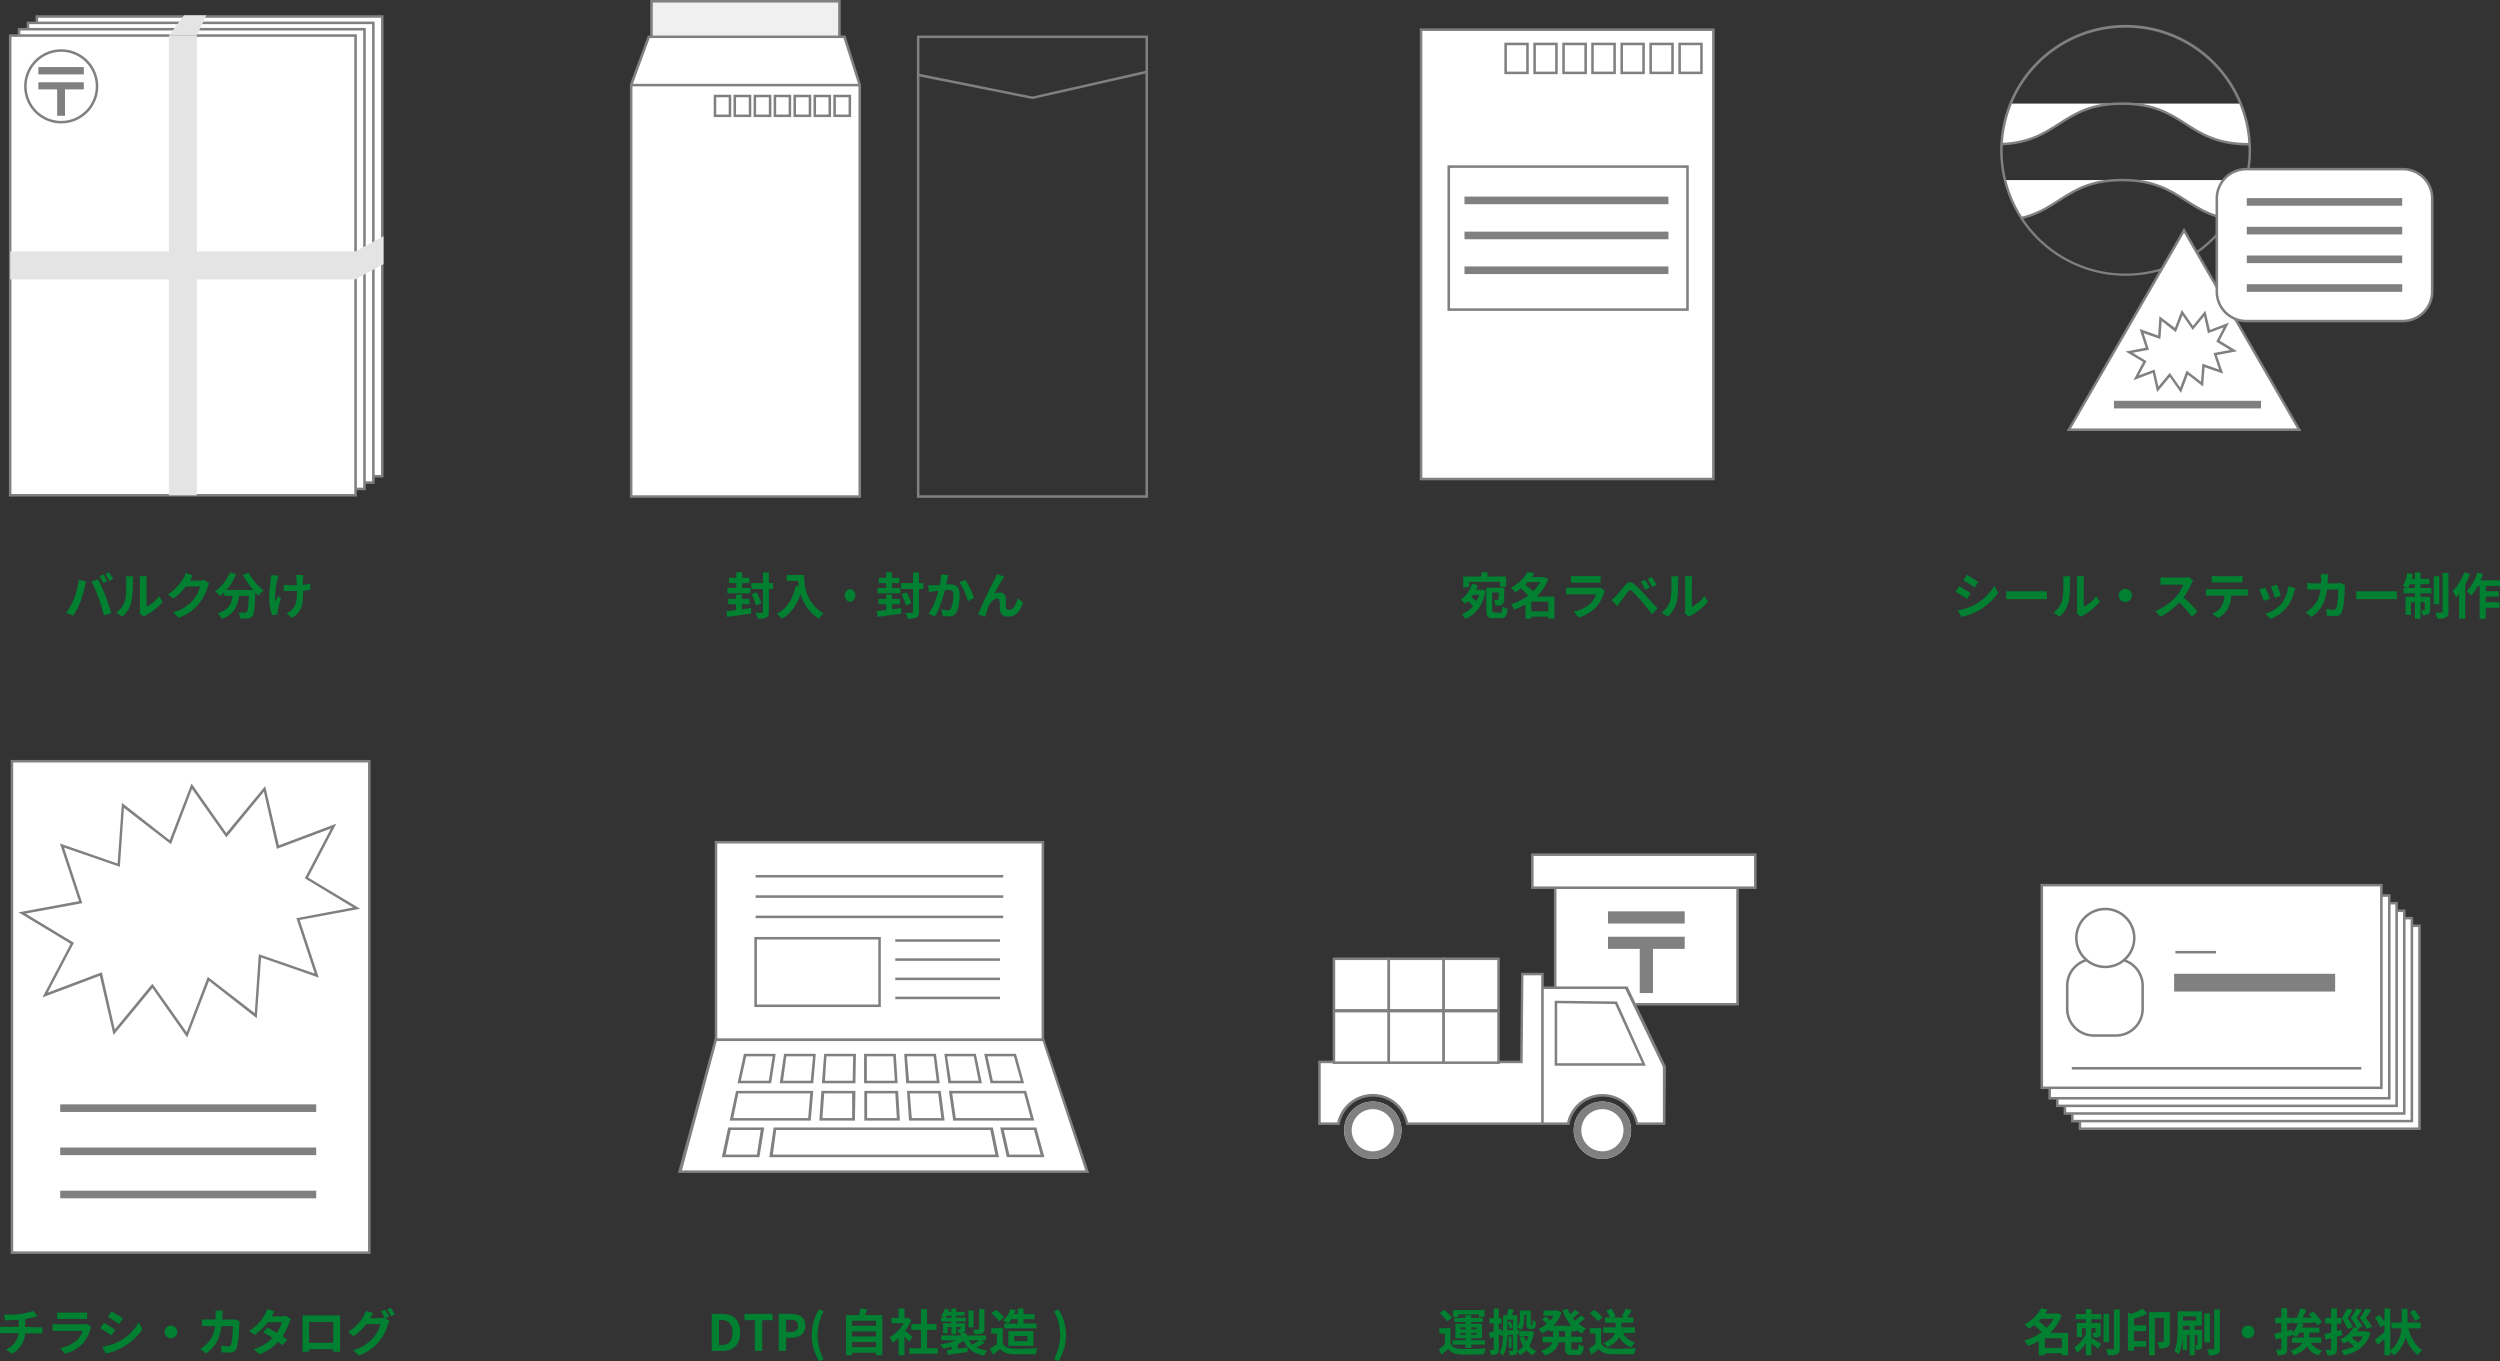 <svg xmlns="http://www.w3.org/2000/svg" xmlns:xlink="http://www.w3.org/1999/xlink" viewBox="0 0 984.3 535.9">
  <rect x="0" y="0" width="984.3" height="535.9" fill="#333333" stroke="none"/>
  <defs>
    <style>
      .a {
        fill: none;
      }

      .b, .e {
        fill: #fff;
      }

      .b {
        stroke: gray;
        stroke-miterlimit: 10;
      }

      .c {
        fill: #f0f0f0;
      }

      .d {
        fill: gray;
      }

      .f {
        fill: #e4e4e4;
      }

      .g {
        clip-path: url(#a);
      }

      .h {
        fill: #008030;
      }
    </style>
    <clipPath id="a">
      <circle class="a" cx="836.9" cy="59.1" r="48.9"/>
    </clipPath>
  </defs>
  <title>menu</title>
  <g>
    <rect class="b" x="14.5" y="6.5" width="136" height="181"/>
    <rect class="b" x="11" y="9" width="136" height="181"/>
    <rect class="b" x="7.5" y="11.5" width="136" height="181"/>
    <rect class="b" x="4" y="14" width="136" height="181"/>
    <g>
      <g>
        <rect class="c" x="256.5" y="0.5" width="74" height="170"/>
        <path class="d" d="M331,171H256V0h75Zm-74-1h73V1H257Z"/>
      </g>
      <g>
        <polygon class="e" points="338.5 195.5 248.5 195.5 248.5 33.4 255.5 14.5 332.5 14.5 338.5 33.4 338.5 195.5"/>
        <path class="d" d="M339,196H248V33.2L255.1,14h77.8L339,33.4Zm-90-1h89V33.5L332.1,15H255.8L249,33.5Z"/>
      </g>
      <path class="d" d="M452,196H361V14h91Zm-90-1h89V15H362Z"/>
      <rect class="f" x="66.5" y="14" width="11" height="181"/>
      <polygon class="f" points="151 104 139.9 110 4 110 4 99 139.9 99 151 93 151 104"/>
      <polygon class="d" points="406.5 39 361.4 30 361.6 29 406.5 38 451.4 27.8 451.6 28.8 406.5 39"/>
      <rect class="d" x="248.5" y="33" width="90" height="1"/>
      <polygon class="f" points="66.5 14 72.5 6 81.2 6 77.5 14 66.5 14"/>
      <g>
        <rect class="e" x="559.5" y="11.7" width="115.1" height="176.91"/>
        <path class="d" d="M675.1,189.1H559V11.2H675.1Zm-115.1-1H674.1V12.2H560Z"/>
      </g>
      <g>
        <rect class="e" x="615.6" y="17.3" width="8.6" height="11.38"/>
        <path class="d" d="M624.8,29.2h-9.7V16.8h9.7Zm-8.7-1h7.7V17.8h-7.7Z"/>
      </g>
      <g>
        <rect class="e" x="604.2" y="17.3" width="8.6" height="11.38"/>
        <path class="d" d="M613.3,29.2h-9.6V16.8h9.6Zm-8.6-1h7.6V17.8h-7.6Z"/>
      </g>
      <g>
        <rect class="e" x="592.8" y="17.3" width="8.6" height="11.38"/>
        <path class="d" d="M601.9,29.2h-9.6V16.8h9.6Zm-8.6-1h7.6V17.8h-7.6Z"/>
      </g>
      <g>
        <rect class="e" x="627" y="17.3" width="8.6" height="11.38"/>
        <path class="d" d="M636.2,29.2h-9.7V16.8h9.7Zm-8.7-1h7.7V17.8h-7.7Z"/>
      </g>
      <g>
        <rect class="e" x="638.4" y="17.3" width="8.6" height="11.38"/>
        <path class="d" d="M647.6,29.2H638V16.8h9.6Zm-8.6-1h7.6V17.8H639Z"/>
      </g>
      <g>
        <rect class="e" x="649.9" y="17.3" width="8.6" height="11.38"/>
        <path class="d" d="M659,29.2h-9.6V16.8H659Zm-8.6-1H658V17.8h-7.6Z"/>
      </g>
      <g>
        <rect class="e" x="661.3" y="17.3" width="8.6" height="11.38"/>
        <path class="d" d="M670.4,29.2h-9.6V16.8h9.6Zm-8.6-1h7.6V17.8h-7.6Z"/>
      </g>
      <g>
        <rect class="e" x="297.2" y="37.8" width="6" height="7.83"/>
        <path class="d" d="M303.7,46.1h-7V37.3h7Zm-6-1h5V38.3h-5Z"/>
      </g>
      <g>
        <rect class="e" x="289.4" y="37.8" width="6" height="7.83"/>
        <path class="d" d="M295.8,46.1h-7V37.3h7Zm-6-1h5V38.3h-5Z"/>
      </g>
      <g>
        <rect class="e" x="281.5" y="37.8" width="6" height="7.83"/>
        <path class="d" d="M287.9,46.1H281V37.3h6.9Zm-5.9-1h4.9V38.3H282Z"/>
      </g>
      <g>
        <rect class="e" x="305.1" y="37.8" width="6" height="7.83"/>
        <path class="d" d="M311.5,46.1h-6.9V37.3h6.9Zm-5.9-1h4.9V38.3h-4.9Z"/>
      </g>
      <g>
        <rect class="e" x="312.9" y="37.8" width="6" height="7.83"/>
        <path class="d" d="M319.4,46.1h-7V37.3h7Zm-6-1h5V38.3h-5Z"/>
      </g>
      <g>
        <rect class="e" x="320.8" y="37.8" width="6" height="7.83"/>
        <path class="d" d="M327.2,46.1h-6.9V37.3h6.9Zm-5.9-1h4.9V38.3h-4.9Z"/>
      </g>
      <g>
        <rect class="e" x="328.6" y="37.8" width="6" height="7.83"/>
        <path class="d" d="M335.1,46.1h-7V37.3h7Zm-6-1h5V38.3h-5Z"/>
      </g>
      <g>
        <rect class="e" x="570.4" y="65.6" width="94" height="56.31"/>
        <path class="d" d="M664.9,122.4h-95V65.1h95Zm-94-1h93V66.1h-93Z"/>
      </g>
      <g>
        <line class="e" x1="576.6" y1="78.9" x2="656.9" y2="78.9"/>
        <rect class="d" x="576.6" y="77.4" width="80.3" height="3"/>
      </g>
      <g>
        <line class="e" x1="576.6" y1="92.7" x2="656.9" y2="92.7"/>
        <rect class="d" x="576.6" y="91.2" width="80.3" height="3"/>
      </g>
      <g>
        <line class="e" x1="576.6" y1="106.4" x2="656.9" y2="106.4"/>
        <rect class="d" x="576.6" y="104.9" width="80.3" height="3"/>
      </g>
      <g>
        <g>
          <rect class="e" x="4.7" y="299.7" width="140.7" height="193.54"/>
          <path class="d" d="M145.9,493.7H4.2V299.2H145.9Zm-140.7-1H144.9V300.2H5.2Z"/>
        </g>
        <g>
          <polygon class="e" points="120.7 345.6 131.4 325.2 109.4 333.5 104.2 310.6 89.1 328.8 75.5 309.5 67 331.6 48.4 317.1 46.7 340.7 24.4 332.9 31.8 355.2 8.7 359.5 28.4 371.4 17.7 391.8 39.7 383.5 44.9 406.4 60 388.2 73.6 407.5 82 385.4 100.7 399.9 102.4 376.4 124.7 384.1 117.3 361.8 140.4 357.5 120.7 345.6"/>
          <path class="d" d="M73.7,408.5,60,389,44.7,407.5l-5.4-23.3-22.6,8.5,11.1-21.1L7.3,359.2l23.8-4.4-7.5-22.7L46.3,340,48,316.1l18.8,14.7,8.6-22.3L89.1,328l15.3-18.5,5.4,23.3,22.6-8.5-11.1,21.2,20.5,12.3L118,362.2l7.5,22.7L102.8,377l-1.7,23.9L82.3,386.2ZM60,387.3l13.5,19.1,8.3-21.8,18.5,14.3,1.6-23.2,22,7.6-7.2-21.8,22.3-4.2-19-11.5,10.3-19.6-21.3,8-5.1-22.5-14.8,18L75.6,310.6l-8.3,21.8L48.8,318.1l-1.6,23.2-22-7.6,7.2,21.9-22.3,4.1,19,11.5L18.8,390.8l21.3-8,5.1,22.5Z"/>
        </g>
        <g>
          <line class="e" x1="23.7" y1="436.3" x2="124.4" y2="436.3"/>
          <rect class="d" x="23.7" y="434.8" width="100.8" height="3"/>
        </g>
        <g>
          <line class="e" x1="23.7" y1="453.3" x2="124.4" y2="453.3"/>
          <rect class="d" x="23.7" y="451.8" width="100.8" height="3"/>
        </g>
        <g>
          <line class="e" x1="23.7" y1="470.3" x2="124.4" y2="470.3"/>
          <rect class="d" x="23.7" y="468.8" width="100.8" height="3"/>
        </g>
      </g>
      <g>
        <g>
          <rect class="e" x="281.9" y="331.6" width="128.7" height="77.81"/>
          <path class="d" d="M411.1,409.9H281.4V331.1H411.1Zm-128.7-1H410.1V332.1H282.4Z"/>
        </g>
        <g>
          <g>
            <polygon class="e" points="428.1 461.3 267.7 461.3 281.8 409.4 410.8 409.4 428.1 461.3"/>
            <path class="d" d="M428.8,461.8H266.9l14.5-52.9H411.1Zm-160.3-1H427.3l-16.8-50.9H282.2Z"/>
          </g>
          <g>
            <polygon class="e" points="303.1 426 291.1 426 293.3 415.4 304.8 415.4 303.1 426"/>
            <path class="d" d="M303.6,426.5H290.4l2.5-11.6h12.5Zm-11.9-1h11l1.5-9.6H293.8Z"/>
          </g>
          <g>
            <polygon class="e" points="319.7 426 307.7 426 309.1 415.4 320.6 415.4 319.7 426"/>
            <path class="d" d="M320.2,426.5H307l1.7-11.6h12.5Zm-11.9-1h10.9l.9-9.6H309.6Z"/>
          </g>
          <g>
            <polygon class="e" points="336.3 426 324.2 426 324.9 415.4 336.4 415.4 336.3 426"/>
            <path class="d" d="M336.8,426.5H323.6l.9-11.6H337Zm-12-1h10.9l.2-9.6H325.4Z"/>
          </g>
          <g>
            <polygon class="e" points="352.8 426 340.8 426 340.7 415.4 352.2 415.4 352.8 426"/>
            <path class="d" d="M353.4,426.5H340.2V414.9h12.5Zm-12.1-1h11l-.6-9.6H341.3Z"/>
          </g>
          <g>
            <polygon class="e" points="369.4 426 357.4 426 356.5 415.4 368 415.4 369.4 426"/>
            <path class="d" d="M370,426.5H356.8l-.8-11.6h12.5Zm-12.1-1h10.9l-1.2-9.6H357.1Z"/>
          </g>
          <g>
            <polygon class="e" points="386 426 373.9 426 372.3 415.4 383.8 415.4 386 426"/>
            <path class="d" d="M386.6,426.5H373.4l-1.6-11.6h12.4Zm-12.2-1h10.9l-1.9-9.6H372.9Z"/>
          </g>
          <g>
            <polygon class="e" points="402.5 426 390.5 426 388.1 415.4 399.6 415.4 402.5 426"/>
            <path class="d" d="M403.2,426.5H390l-2.5-11.6H400Zm-12.3-1h11l-2.7-9.6H388.8Z"/>
          </g>
          <g>
            <polygon class="e" points="298.5 455.1 284.9 455.1 287.2 444.4 300.2 444.4 298.5 455.1"/>
            <path class="d" d="M299,455.6H284.2l2.5-11.7h14.2Zm-13.3-1H298l1.5-9.7H287.7Z"/>
          </g>
          <g>
            <polygon class="e" points="392.6 455.1 303.6 455.1 305.1 444.4 390.4 444.4 392.6 455.1"/>
            <path class="d" d="M393.3,455.6H302.9l1.7-11.7h86.3Zm-89-1h87.6l-2-9.7H305.6Z"/>
          </g>
          <g>
            <polygon class="e" points="410.4 455.1 396.9 455.1 394.5 444.4 407.5 444.4 410.4 455.1"/>
            <path class="d" d="M411.2,455.6H396.4l-2.6-11.7H408Zm-13.8-1h12.3l-2.6-9.7H395.2Z"/>
          </g>
          <g>
            <polygon class="e" points="318.7 440.7 288 440.7 290.2 430 319.6 430 318.7 440.7"/>
            <path class="d" d="M319.2,441.2H287.3l2.5-11.7h30.4Zm-30.5-1h29.5l.8-9.7H290.7Z"/>
          </g>
          <g>
            <polygon class="e" points="336 440.7 323.2 440.7 324 430 336.2 430 336 440.7"/>
            <path class="d" d="M336.6,441.2h-14l.8-11.7h13.4Zm-12.8-1h11.7v-9.7H324.5Z"/>
          </g>
          <g>
            <polygon class="e" points="353.7 440.7 340.8 440.7 340.8 430 353.1 430 353.7 440.7"/>
            <path class="d" d="M354.3,441.2h-14V429.5h13.3Zm-12.9-1h11.7l-.6-9.7H341.4Z"/>
          </g>
          <g>
            <polygon class="e" points="371.3 440.7 358.5 440.7 357.7 430 369.9 430 371.3 440.7"/>
            <path class="d" d="M371.9,441.2h-14l-.8-11.7h13.3Zm-12.9-1h11.6l-1.2-9.7H358.2Z"/>
          </g>
          <g>
            <polygon class="e" points="406.5 440.7 375.8 440.7 374.3 430 403.6 430 406.5 440.7"/>
            <path class="d" d="M407.2,441.2H375.3l-1.7-11.7H404Zm-30.9-1h29.5l-2.6-9.7H374.9Z"/>
          </g>
        </g>
        <g>
          <g>
            <line class="e" x1="297.5" y1="345" x2="395.1" y2="345"/>
            <rect class="d" x="297.5" y="344.5" width="97.5" height="1"/>
          </g>
          <g>
            <line class="e" x1="297.5" y1="353" x2="395.1" y2="353"/>
            <rect class="d" x="297.5" y="352.5" width="97.5" height="1"/>
          </g>
          <g>
            <line class="e" x1="297.5" y1="361" x2="395.1" y2="361"/>
            <rect class="d" x="297.5" y="360.5" width="97.5" height="1"/>
          </g>
          <g>
            <rect class="e" x="297.5" y="369.4" width="48.8" height="26.6"/>
            <path class="d" d="M346.8,396.5H297V368.9h49.8Zm-48.8-1h47.8V369.9H298Z"/>
          </g>
          <g>
            <line class="e" x1="352.5" y1="370.3" x2="393.7" y2="370.3"/>
            <rect class="d" x="352.5" y="369.8" width="41.2" height="1"/>
          </g>
          <g>
            <line class="e" x1="352.5" y1="377.8" x2="393.7" y2="377.8"/>
            <rect class="d" x="352.5" y="377.3" width="41.2" height="1"/>
          </g>
          <g>
            <line class="e" x1="352.5" y1="385.4" x2="393.7" y2="385.4"/>
            <rect class="d" x="352.5" y="384.9" width="41.2" height="1"/>
          </g>
          <g>
            <line class="e" x1="352.5" y1="392.9" x2="393.7" y2="392.9"/>
            <rect class="d" x="352.5" y="392.4" width="41.2" height="1"/>
          </g>
        </g>
      </g>
      <g>
        <g>
          <rect class="e" x="612.3" y="349.5" width="71.8" height="45.89"/>
          <path class="d" d="M684.6,395.9H611.8V349h72.8Zm-71.8-1h70.8V350H612.8Z"/>
        </g>
        <g>
          <path class="e" d="M519.5,418.1v24.3h7.4a13.9,13.9,0,0,1,13.6-11.2A13.7,13.7,0,0,1,554,442.4h53.3V383.5h-8l-.3,34.6Z"/>
          <path class="d" d="M607.8,442.9H553.6v-.4a13.3,13.3,0,0,0-26.1,0v.4H519V417.6h79.5l.4-34.6h8.9Zm-53.4-1h52.4V384h-7l-.3,34.6H520v23.3h6.5a14.4,14.4,0,0,1,14-11.2A14.2,14.2,0,0,1,554.4,441.9Z"/>
        </g>
        <g>
          <path class="e" d="M640.2,388.9H607.3v53.5h10.1a13.7,13.7,0,0,1,13.5-11.2,13.9,13.9,0,0,1,13.6,11.2h10.7V419.9Z"/>
          <path class="d" d="M655.7,442.9H644.1v-.4a13.3,13.3,0,0,0-26.1,0v.4h-11V388.4h33.8l15.1,31.5Zm-10.8-1h9.8V420l-14.8-30.6H607.8v52.5H617a14.3,14.3,0,0,1,27.9,0Z"/>
        </g>
        <g>
          <circle class="e" cx="540.5" cy="445" r="11.3"/>
          <path class="d" d="M540.5,436.7a8.3,8.3,0,1,1-8.3,8.3,8.3,8.3,0,0,1,8.3-8.3m0-3A11.3,11.3,0,1,0,551.8,445a11.3,11.3,0,0,0-11.3-11.3Z"/>
        </g>
        <g>
          <circle class="e" cx="630.9" cy="445" r="11.3"/>
          <path class="d" d="M630.9,436.7a8.3,8.3,0,1,1-8.3,8.3,8.3,8.3,0,0,1,8.3-8.3m0-3a11.3,11.3,0,1,0,0,22.6,11.3,11.3,0,1,0,0-22.6Z"/>
        </g>
        <g>
          <polygon class="e" points="612.6 394.5 612.6 419.1 647.2 419.1 636.3 394.8 612.6 394.5"/>
          <path class="d" d="M648,419.6H612.1V394l24.5.3Zm-34.9-1h33.4l-10.6-23.3-22.8-.3Z"/>
        </g>
        <g>
          <rect class="e" x="525.2" y="398.1" width="21.6" height="20.29"/>
          <path class="d" d="M547.3,418.9H524.7V397.6h22.6Zm-21.6-1h20.6V398.6H525.7Z"/>
        </g>
        <g>
          <rect class="e" x="546.8" y="398.1" width="21.6" height="20.29"/>
          <path class="d" d="M568.9,418.9H546.3V397.6h22.6Zm-21.6-1h20.6V398.6H547.3Z"/>
        </g>
        <g>
          <rect class="e" x="568.4" y="398.1" width="21.6" height="20.29"/>
          <path class="d" d="M590.5,418.9H567.9V397.6h22.6Zm-21.6-1h20.6V398.6H568.9Z"/>
        </g>
        <g>
          <rect class="e" x="525.2" y="377.5" width="21.6" height="20.29"/>
          <path class="d" d="M547.3,398.3H524.7V377h22.6Zm-21.6-1h20.6V378H525.7Z"/>
        </g>
        <g>
          <rect class="e" x="546.8" y="377.5" width="21.6" height="20.29"/>
          <path class="d" d="M568.9,398.3H546.3V377h22.6Zm-21.6-1h20.6V378H547.3Z"/>
        </g>
        <g>
          <rect class="e" x="568.4" y="377.5" width="21.6" height="20.29"/>
          <path class="d" d="M590.5,398.3H567.9V377h22.6Zm-21.6-1h20.6V378H568.9Z"/>
        </g>
        <g>
          <rect class="e" x="603.3" y="336.5" width="87.8" height="12.97"/>
          <path class="d" d="M691.6,350H602.8V336h88.8Zm-87.8-1h86.8V337H603.8Z"/>
        </g>
        <path class="d" d="M663.3,358.8v4.8H633.1v-4.8Zm0,10v4.8H650.8V391h-5.2V373.6H633.1v-4.8Z"/>
      </g>
      <path class="d" d="M33,26.4v2.9H15.1V26.4Zm0,6v2.8H25.6V45.6H22.5V35.2H15.1V32.4Z"/>
      <g class="g">
        <g>
          <path class="e" d="M735.8,70.9c25,0,25,16,49.9,16s25-16,49.9-16,24.9,16,49.9,16,24.9-16,49.9-16"/>
          <path class="d" d="M885.5,87.4c-12.6,0-19-4.1-25.2-8.1s-12.4-7.9-24.7-7.9-18.3,3.8-24.7,7.9-12.6,8.1-25.2,8.1-19-4.1-25.2-8.1-12.3-7.9-24.7-7.9v-1c12.7,0,19.1,4.1,25.2,8.1s12.4,7.9,24.7,7.9,18.3-3.8,24.7-7.9,12.6-8.1,25.2-8.1,19,4.1,25.2,8.1,12.4,7.9,24.7,7.9,18.3-3.8,24.6-7.9,12.6-8.1,25.3-8.1v1c-12.4,0-18.4,3.8-24.7,7.9S898.1,87.4,885.5,87.4Z"/>
        </g>
        <g>
          <path class="e" d="M735.8,40.8c25,0,25,16,49.9,16s25-16,49.9-16,24.9,16,49.9,16,24.9-16,49.9-16"/>
          <path class="d" d="M885.5,57.3c-12.6,0-19-4.1-25.2-8.1s-12.4-7.9-24.7-7.9-18.3,3.8-24.7,7.9-12.6,8.1-25.2,8.1-19-4.1-25.2-8.1-12.3-7.9-24.7-7.9v-1c12.7,0,19.1,4.1,25.2,8.1s12.4,7.9,24.7,7.9,18.3-3.8,24.7-7.9,12.6-8.1,25.2-8.1,19,4.1,25.2,8.1,12.4,7.9,24.7,7.9,18.3-3.8,24.6-7.9,12.6-8.1,25.3-8.1v1c-12.4,0-18.4,3.8-24.7,7.9S898.1,57.3,885.5,57.3Z"/>
        </g>
      </g>
      <path class="d" d="M836.9,108.6a49.4,49.4,0,1,1,49.4-49.4A49.4,49.4,0,0,1,836.9,108.6Zm0-97.7a48.4,48.4,0,1,0,48.4,48.3A48.4,48.4,0,0,0,836.9,10.9Z"/>
      <g>
        <polygon class="e" points="859.9 90.7 814.5 169.2 905.2 169.2 859.9 90.7"/>
        <path class="d" d="M906.1,169.7H813.6l.5-.7,45.8-79.3Zm-90.7-1h89l-44.5-77Z"/>
      </g>
      <g>
        <rect class="e" x="872.8" y="66.6" width="84.8" height="59.86" rx="11.6"/>
        <path class="d" d="M946.1,126.9H884.4a12.1,12.1,0,0,1-12.1-12.1V78.1a12.1,12.1,0,0,1,12.1-12h61.7a12,12,0,0,1,12,12v36.7A12.1,12.1,0,0,1,946.1,126.9ZM884.4,67.1a11.1,11.1,0,0,0-11.1,11v36.7a11.1,11.1,0,0,0,11.1,11.1h61.7a11.1,11.1,0,0,0,11-11.1V78.1a11,11,0,0,0-11-11Z"/>
      </g>
      <g>
        <g>
          <line class="e" x1="884.6" y1="79.5" x2="945.8" y2="79.5"/>
          <rect class="d" x="884.6" y="78" width="61.2" height="3"/>
        </g>
        <g>
          <line class="e" x1="884.6" y1="90.8" x2="945.8" y2="90.8"/>
          <rect class="d" x="884.6" y="89.3" width="61.2" height="3"/>
        </g>
        <g>
          <line class="e" x1="884.6" y1="102.1" x2="945.8" y2="102.1"/>
          <rect class="d" x="884.6" y="100.6" width="61.2" height="3"/>
        </g>
        <g>
          <line class="e" x1="884.6" y1="113.4" x2="945.8" y2="113.4"/>
          <rect class="d" x="884.6" y="111.9" width="61.2" height="3"/>
        </g>
      </g>
      <g>
        <polygon class="e" points="873.2 134.3 876.6 128 869.7 130.5 868.1 123.4 863.4 129.1 859.1 123.1 856.5 130 850.7 125.4 850.2 132.8 843.2 130.4 845.5 137.3 838.3 138.6 844.4 142.4 841.1 148.7 848 146.1 849.6 153.3 854.3 147.6 858.5 153.6 861.2 146.7 867 151.3 867.5 143.9 874.5 146.3 872.2 139.4 879.4 138 873.2 134.3"/>
        <path class="d" d="M858.7,154.7l-4.4-6.3-5,6-1.7-7.6-7.6,2.9,3.8-7.2-6.9-4.1,7.9-1.5-2.4-7.4,7.3,2.6.5-7.6,6.1,4.6L859,122l4.4,6.3,4.9-6,1.8,7.6,7.5-2.9-3.7,7.1,6.9,4.2-8,1.5,2.5,7.3-7.3-2.5-.6,7.6-6-4.7Zm-4.4-7.9,4.1,5.8,2.5-6.7,5.7,4.4.5-7.1,6.6,2.3-2.2-6.5,6.5-1.2-5.4-3.3,2.9-5.6-6.2,2.3-1.5-6.7-4.5,5.4-4-5.8-2.6,6.7-5.6-4.4-.5,7.1-6.6-2.3,2.1,6.5-6.4,1.2,5.4,3.3-3,5.6,6.2-2.3,1.5,6.7Z"/>
      </g>
      <g>
        <line class="e" x1="832.3" y1="159.3" x2="890.1" y2="159.3"/>
        <rect class="d" x="832.3" y="157.8" width="57.9" height="3"/>
      </g>
      <g>
        <g>
          <rect class="e" x="818.9" y="364.5" width="133.7" height="79.81"/>
          <path class="d" d="M953.1,444.9H818.4V364H953.1Zm-133.7-1H952.1V365H819.4Z"/>
        </g>
        <g>
          <rect class="e" x="815.9" y="361.5" width="133.7" height="79.81"/>
          <path class="d" d="M950.1,441.9H815.4V361H950.1Zm-133.7-1H949.1V362H816.4Z"/>
        </g>
        <g>
          <rect class="e" x="813" y="358.6" width="133.7" height="79.81"/>
          <path class="d" d="M947.1,438.9H812.5V358.1H947.1Zm-133.6-1H946.1V359.1H813.5Z"/>
        </g>
        <g>
          <rect class="e" x="810" y="355.6" width="133.7" height="79.81"/>
          <path class="d" d="M944.1,435.9H809.5V355.1H944.1Zm-133.6-1H943.1V356.1H810.5Z"/>
        </g>
        <g>
          <rect class="e" x="807" y="352.6" width="133.7" height="79.81"/>
          <path class="d" d="M941.2,432.9H806.5V352.1H941.2Zm-133.7-1H940.2V353.1H807.5Z"/>
        </g>
        <g>
          <rect class="e" x="803.9" y="348.5" width="133.7" height="79.81"/>
          <path class="d" d="M938.1,428.8H803.4V348H938.1Zm-133.7-1H937.1V349H804.4Z"/>
        </g>
        <g>
          <line class="e" x1="815.7" y1="420.6" x2="929.6" y2="420.6"/>
          <rect class="d" x="815.7" y="420.1" width="114" height="1"/>
        </g>
        <g>
          <line class="e" x1="856" y1="386.9" x2="919.4" y2="386.9"/>
          <rect class="d" x="856" y="383.4" width="63.4" height="7"/>
        </g>
        <g>
          <rect class="e" x="813.9" y="377.6" width="29.7" height="30.15" rx="10.5"/>
          <path class="d" d="M833.1,408.2h-8.7a11,11,0,0,1-11-11v-9.1a11,11,0,0,1,11-11h8.7a11,11,0,0,1,11,11v9.1A11,11,0,0,1,833.1,408.2Zm-8.7-30.1a10,10,0,0,0-10,10v9.1a10,10,0,0,0,10,10h8.7a10,10,0,0,0,10-10v-9.1a10,10,0,0,0-10-10Z"/>
        </g>
        <g>
          <circle class="e" cx="828.9" cy="369.3" r="11.4"/>
          <path class="d" d="M828.9,381.2a11.9,11.9,0,1,1,11.9-11.9A11.9,11.9,0,0,1,828.9,381.2Zm0-22.8a10.9,10.9,0,1,0,10.9,10.9A10.9,10.9,0,0,0,828.9,358.4Z"/>
        </g>
        <g>
          <line class="e" x1="856.5" y1="374.9" x2="872.4" y2="374.9"/>
          <rect class="d" x="856.5" y="374.4" width="16" height="1"/>
        </g>
      </g>
      <path class="d" d="M24,48.6A14.6,14.6,0,1,1,38.7,34,14.6,14.6,0,0,1,24,48.6Zm0-28.2A13.6,13.6,0,1,0,37.7,34,13.6,13.6,0,0,0,24,20.4Z"/>
      <g>
        <path class="h" d="M31,228.3l2.9.6a19.4,19.4,0,0,0-.5,2,45.8,45.8,0,0,1-1.7,5.9,26.8,26.8,0,0,1-2.9,5.6L26,241.3a23.3,23.3,0,0,0,3.1-5.5A30.6,30.6,0,0,0,31,228.3Zm5,.6,2.6-.8a64.2,64.2,0,0,1,2.9,6.4c.7,1.8,1.7,4.9,2.3,6.9l-2.9.9a69.5,69.5,0,0,0-2.1-6.9A50.6,50.6,0,0,0,36,228.9Zm6.2,0-1.5.7a14.8,14.8,0,0,0-1.6-2.7l1.6-.7A18.2,18.2,0,0,1,42.2,228.9Zm2.4-.9-1.6.7a23.4,23.4,0,0,0-1.5-2.7l1.5-.7Z"/>
        <path class="h" d="M45.8,241.2a9.7,9.7,0,0,0,3.4-4.7c.5-1.7.5-5.4.5-7.8a4.7,4.7,0,0,0-.2-1.8h2.9c0,.1-.1,1-.1,1.8a44.9,44.9,0,0,1-.6,8.4,11.3,11.3,0,0,1-3.5,5.7Zm9.1.3a6.1,6.1,0,0,0,.2-1.5V228.6a7.9,7.9,0,0,0-.2-1.7h3a4.1,4.1,0,0,0-.2,1.7v10.3a12.7,12.7,0,0,0,4.9-4.2l1.5,2.2a23.1,23.1,0,0,1-6.7,5.4l-.8.5Z"/>
        <path class="h" d="M82.4,229.7a5.9,5.9,0,0,0-.6,1.4,21.3,21.3,0,0,1-3.5,6.6,17.9,17.9,0,0,1-7.9,5.5l-2.3-2.1a16,16,0,0,0,7.9-4.8,14.7,14.7,0,0,0,2.8-5.4H73.2a24.8,24.8,0,0,1-4.9,4.8L66.1,234a17.5,17.5,0,0,0,6.1-6.3,10.2,10.2,0,0,0,.9-2.1l2.9,1a11.6,11.6,0,0,0-1.2,2h3.9a4.7,4.7,0,0,0,1.7-.3Z"/>
        <path class="h" d="M97.9,225.5a23.4,23.4,0,0,0,5.9,7,8,8,0,0,0-2,2.1l-1.3-1.3v.2c-.2,5.9-.4,8.2-1.1,9.1a2.6,2.6,0,0,1-1.8.9h-3a4,4,0,0,0-.8-2.3h2.6a1,1,0,0,0,.8-.3c.4-.4.6-2.2.8-6.3H94.1c-.5,3.8-1.7,7.2-6.8,9.1a6.9,6.9,0,0,0-1.6-2.2c4.5-1.4,5.5-4,5.9-6.9H88.3v-1.4l-1.6,1.5a17.5,17.5,0,0,0-2-1.9,17.2,17.2,0,0,0,5.8-7.4l2.5.7a21.8,21.8,0,0,1-3.9,6.2H99.7a35.3,35.3,0,0,1-4.1-6Z"/>
        <path class="h" d="M109.7,226.7a8.8,8.8,0,0,0-.5,1.5c-.5,2.2-1.2,6.3-.7,8.7.3-.6.6-1.5,1-2.2l1.2.7a35.6,35.6,0,0,0-1.3,4.8,3.7,3.7,0,0,0-.2.9,2.2,2.2,0,0,1,.1.8l-2.2.3a22.5,22.5,0,0,1-1.1-6.4,60,60,0,0,1,.6-7.7,11.1,11.1,0,0,0,.2-1.7Zm12.4,5.6-2.8.3v.8c0,4.6-.4,7.4-4.3,9.9l-2.2-1.8A6.6,6.6,0,0,0,115,240c1.5-1.6,1.9-3.3,1.9-6.6v-.7h-5.2v-2.5a13.7,13.7,0,0,0,2.9.2h2.2a17.8,17.8,0,0,0-.1-2.6,6.8,6.8,0,0,0-.2-1.4h2.9a6.6,6.6,0,0,0-.1,1.4,15.6,15.6,0,0,0-.1,2.5l3-.4Z"/>
      </g>
      <g>
        <path class="h" d="M295.7,239.4v2.2l-9.4,1.3-.3-2.3,3.8-.4v-2.3h-3.1v-2.1h3.1v-1.7h2.3v1.7h3v2.1h-3v2Zm-.3-5.8h-9v-2.1h3.5v-1.9H287v-2.1h2.9v-2.2h2.3v2.2H295v2.1h-2.8v1.9h3.2Zm9-1.7h-1.7v9c0,1.2-.2,1.9-1,2.2a7.3,7.3,0,0,1-3.4.5,6.5,6.5,0,0,0-.9-2.3h2.5c.4,0,.5-.1.5-.4v-9h-4.6v-2.3h4.6v-4.2h2.3v4.2h1.7Zm-6.7,6.5-1.7-4.5,1.9-.7c.7,1.4,1.5,3.2,1.9,4.3Z"/>
        <path class="h" d="M316.6,226.4c0,3.7.5,10.9,7.7,15.1a19.9,19.9,0,0,0-1.9,2.1,17.1,17.1,0,0,1-7.2-9.7c-1.5,4.4-3.8,7.7-7.3,9.7a12.9,12.9,0,0,0-2.1-1.9c4.1-2.1,6.4-5.9,7.5-11.1l1.2.3-.3-2.2h-4.5v-2.3Z"/>
        <path class="h" d="M334.7,231.9a2.6,2.6,0,0,1,0,5.1,2.6,2.6,0,0,1,0-5.1Z"/>
        <path class="h" d="M354.8,239.4v2.2l-9.3,1.3-.3-2.3,3.7-.4v-2.3h-3v-2.1h3v-1.7h2.3v1.7h3.1v2.1h-3.1v2Zm-.3-5.8h-9v-2.1h3.4v-1.9H346v-2.1h2.9v-2.2h2.3v2.2h2.9v2.1h-2.9v1.9h3.3Zm9-1.7h-1.7v9c0,1.2-.3,1.9-1,2.2a8.1,8.1,0,0,1-3.5.5,6.3,6.3,0,0,0-.8-2.3H359c.3,0,.5-.1.5-.4v-9h-4.7v-2.3h4.7v-4.2h2.3v4.2h1.7Zm-6.8,6.5c-.3-1.1-1.1-3-1.7-4.5l2-.7a44.9,44.9,0,0,1,1.8,4.3Z"/>
        <path class="h" d="M373.4,226.4a12.4,12.4,0,0,0-.4,1.6c-.1.6-.3,1.3-.4,2.1h1.6c2.1,0,3.6.9,3.6,3.7a19.6,19.6,0,0,1-1.1,7.1,3.2,3.2,0,0,1-3.2,1.8,9.3,9.3,0,0,1-2.4-.3l-.4-2.6a7.9,7.9,0,0,0,2.4.5,1.4,1.4,0,0,0,1.4-.9,13.4,13.4,0,0,0,.8-5.3c0-1.6-.6-1.8-1.9-1.8h-1.3c-.8,2.9-2.2,7.5-4,10.4l-2.5-1a29.8,29.8,0,0,0,3.9-9.1l-1.7.2-2.1.3-.2-2.7H370a21.8,21.8,0,0,0,.5-4.2Zm6.7,1.9a33.8,33.8,0,0,1,3.4,7.2l-2.5,1.2a22.9,22.9,0,0,0-3.3-7.5Z"/>
        <path class="h" d="M394.8,228c-1,1.4-2.4,4.1-3.4,5.9a3.7,3.7,0,0,1,2.2-.6,2.2,2.2,0,0,1,2.4,2.5c.1.9,0,2.5.1,3.3a1.1,1.1,0,0,0,1.3,1c1.6,0,2.7-2.2,3.3-4.6l2.1,1.7c-1,3.4-2.9,5.6-5.9,5.6a2.9,2.9,0,0,1-3.2-2.7c-.1-1,0-2.6-.1-3.4s-.4-1.1-1.1-1.1-2.5,1.3-3.2,2.9-1.1,3.3-1.4,4.3l-2.8-.9a144.9,144.9,0,0,1,6.6-13.9c.2-.5.6-1.2.9-2l2.8,1.1Z"/>
      </g>
      <g>
        <path class="h" d="M583.5,232.1l1.4.5c-1,5.9-3.8,9.3-8,11.1a9.1,9.1,0,0,0-1.3-1.9,11.4,11.4,0,0,0,4.4-3.1,18.8,18.8,0,0,0-2-2l-1.1,1-1.7-1.6a12.1,12.1,0,0,0,4.4-6.3l2.2.6a13.4,13.4,0,0,1-.7,1.8h2.4Zm-5.1-.9h-2.3V227h7.2v-1.7h2.4V227H593v4h-2.4v-1.9H578.4Zm1.6,3-.7,1a10.4,10.4,0,0,1,2,1.5,9.3,9.3,0,0,0,1-2.5Zm10.6,7.1c.7,0,.8-.4.9-2.4l2.1.9c-.3,2.8-.9,3.6-2.8,3.6h-2.7c-2.2,0-2.9-.6-2.9-3.1v-8.9h7.1v.8c-.1,3.5-.1,5-.5,5.5a2.1,2.1,0,0,1-1.2.7h-1.9a4.6,4.6,0,0,0-.5-2.1h1.2l.5-.2a10.8,10.8,0,0,0,.2-2.8h-2.6v6.8c0,.9.1,1,.9,1Z"/>
        <path class="h" d="M612,243.6h-2.4v-.8h-6.7v.8h-2.3V238a34.9,34.9,0,0,1-4.4,2,8.4,8.4,0,0,0-1.3-2.1,21.7,21.7,0,0,0,6.8-3.4,20.6,20.6,0,0,0-3-2.8,8.6,8.6,0,0,1-2.2,1.5,9,9,0,0,0-1.6-1.8,15.6,15.6,0,0,0,6.5-6.2l2.7.4c-.3.6-.7,1.1-1,1.6h4.8l1.7.8a19.4,19.4,0,0,1-4.6,6.9h7Zm-10.5-14.4-1,1c1,.8,2.3,1.8,3.1,2.6a15.9,15.9,0,0,0,2.8-3.6Zm8.1,11.5v-3.8h-6.7v3.8Z"/>
        <path class="h" d="M631.9,232.5a3.6,3.6,0,0,0-.4.9,14.9,14.9,0,0,1-2.9,5.4,14.7,14.7,0,0,1-7.1,4.3l-1.9-2.3a13.6,13.6,0,0,0,6.8-3.4,7.6,7.6,0,0,0,2-3.4H616.6v-2.6h13.5Zm-13.4-5.7h11.7v2.6H618.5Z"/>
        <path class="h" d="M636.1,234.8c.9-.9,2.4-2.8,3.8-4.4s2.2-1.5,3.8-.2a50.3,50.3,0,0,1,4,4l4.9,5.3-2.1,2.3-4.3-5.2a34.7,34.7,0,0,0-3.6-3.8c-.7-.6-1-.6-1.6.1l-3,4-1.2,1.8-2.3-2.4Zm13.5-3.4-1.8.8A24.3,24.3,0,0,0,646,229l1.7-.7A32.1,32.1,0,0,1,649.6,231.4Zm2.7-1.1-1.8.8a22.9,22.9,0,0,0-1.8-3.1l1.6-.8A32.8,32.8,0,0,1,652.3,230.3Z"/>
        <path class="h" d="M654.2,241.2a9.1,9.1,0,0,0,3.4-4.7c.5-1.7.5-5.4.5-7.8a9.2,9.2,0,0,0-.1-1.8h2.9a5.7,5.7,0,0,0-.2,1.8c0,2.3,0,6.5-.6,8.4a11.3,11.3,0,0,1-3.5,5.7Zm9.1.3a6.1,6.1,0,0,0,.2-1.5V228.6a4.1,4.1,0,0,0-.2-1.7h3a7.9,7.9,0,0,0-.2,1.7v10.3a12.7,12.7,0,0,0,4.9-4.2l1.5,2.2a23.1,23.1,0,0,1-6.7,5.4l-.8.5Z"/>
      </g>
      <g>
        <path class="h" d="M14.9,522.6h1.8V525H9.9A10,10,0,0,1,4.8,533l-2.5-1.7a7.8,7.8,0,0,0,5-6.4H0v-2.5H7.4v-2.8l-5.3.3-.6-2.3a55.6,55.6,0,0,0,6.7-.3,23.1,23.1,0,0,0,4.9-1.2l1.7,2.1-1.6.4a23.6,23.6,0,0,1-3.3.7v3.1Z"/>
        <path class="h" d="M35.9,522.5l-.3.8a15.4,15.4,0,0,1-2.9,5.5,14.5,14.5,0,0,1-7.1,4.2l-1.9-2.2a13.6,13.6,0,0,0,6.8-3.4,7.6,7.6,0,0,0,2-3.4H20.7v-2.6H32.8l1.4-.2Zm-13.4-5.7H34.3v2.5H22.5Z"/>
        <path class="h" d="M45.4,523.6l-1.5,2.2a47.3,47.3,0,0,0-4.4-2.8l1.4-2.2C42.2,521.5,44.4,522.9,45.4,523.6Zm1.6,4.5a20,20,0,0,0,7.6-7.4l1.5,2.7a23.1,23.1,0,0,1-7.8,7,21.6,21.6,0,0,1-6.6,2.5l-1.4-2.6A25,25,0,0,0,47,528.1Zm1.4-9-1.5,2.2a47.3,47.3,0,0,0-4.4-2.8l1.4-2.2C45.2,517,47.4,518.4,48.4,519.1Z"/>
        <path class="h" d="M67.4,521.9a2.5,2.5,0,1,1-2.6,2.5A2.5,2.5,0,0,1,67.4,521.9Z"/>
        <path class="h" d="M94.4,520.3a6.5,6.5,0,0,0-.2,1.1c0,2.1-.3,7.6-1.1,9.6a2.5,2.5,0,0,1-2.6,1.5H87.3l-.3-2.7,2.7.3a1.1,1.1,0,0,0,1.2-.7c.5-1.2.8-5.2.8-7.3H87.2c-.7,5.2-2.5,8.3-6.1,10.8l-2.3-1.9a9.1,9.1,0,0,0,2.6-1.9c1.9-1.8,2.8-4,3.3-7H79.5v-2.6h5.4v-1.7a11.5,11.5,0,0,0-.1-1.8h2.9a10.9,10.9,0,0,0-.1,1.8,10.3,10.3,0,0,0-.1,1.7h5.2Z"/>
        <path class="h" d="M114.6,519.3c-.2.4-.5.9-.7,1.4a20.9,20.9,0,0,1-2.7,5.4l1.9,1.3-1.8,2.3-1.8-1.4a19.1,19.1,0,0,1-7.3,4.9l-2.3-2a16.7,16.7,0,0,0,7.4-4.4,32.3,32.3,0,0,0-3.7-2.2l1.7-1.9,3.7,2.1a17.4,17.4,0,0,0,2-4.2h-5.6a22.5,22.5,0,0,1-5.2,5L98.1,524a17.4,17.4,0,0,0,6.2-6.5,10.2,10.2,0,0,0,.9-2.1l2.9.9a17.3,17.3,0,0,0-1.2,2h4l1.7-.2Z"/>
        <path class="h" d="M133.9,529.5v2.7h-2.7v-1h-9.5v1H119a17.9,17.9,0,0,0,.1-2.7V517.9h14.8v11.6Zm-12.2-9v8.2h9.5v-8.2Z"/>
        <path class="h" d="M151.7,519.1l1.7,1c-.2.4-.5.9-.7,1.4a17.9,17.9,0,0,1-11.4,12.2l-2.3-2.1a16.2,16.2,0,0,0,8-4.9,15.5,15.5,0,0,0,2.8-5.4h-5.6a20.8,20.8,0,0,1-5,4.8l-2.2-1.7a16.4,16.4,0,0,0,6.2-6.3,12.1,12.1,0,0,0,.9-2l2.9.9-1.3,2h3.9l1.7-.2h.2c-.4-.7-1-1.8-1.5-2.5l1.6-.6a24,24,0,0,1,1.6,2.7Zm2.2-4.2a19.1,19.1,0,0,1,1.6,2.7l-1.6.6a18.2,18.2,0,0,0-1.5-2.7Z"/>
      </g>
      <g>
        <path class="h" d="M280.2,517.3h4c4.4,0,7.2,2.3,7.2,7.3s-2.8,7.3-7,7.3h-4.2Zm3.8,12.3c2.7,0,4.4-1.5,4.4-5s-1.7-4.9-4.4-4.9h-.9v9.9Z"/>
        <path class="h" d="M297.2,519.8h-4.1v-2.5h11.1v2.5h-4.1v12.1h-2.9Z"/>
        <path class="h" d="M306.6,517.3h4.7c3.3,0,5.8,1.2,5.8,4.6s-2.5,4.8-5.7,4.8h-1.9v5.2h-2.9Zm4.6,7.1c2,0,3-.8,3-2.5s-1.1-2.3-3.1-2.3h-1.6v4.8Z"/>
        <path class="h" d="M319.6,525.7a19.3,19.3,0,0,1,2.9-10.2l1.8.8a19.3,19.3,0,0,0-2.4,9.4,19.6,19.6,0,0,0,2.4,9.4l-1.8.8A19.6,19.6,0,0,1,319.6,525.7Z"/>
        <path class="h" d="M347.4,517.8v15.8h-2.5v-1h-9.4v1h-2.4V517.8h5.1c.2-.9.4-1.8.5-2.6l2.8.3-.9,2.3ZM335.5,520v2h9.4v-2Zm0,4.2v2h9.4v-2Zm9.4,6.2v-2h-9.4v2Z"/>
        <path class="h" d="M357.9,528.3a15.6,15.6,0,0,0-1.8-2.1v7.4h-2.3v-6.8a19.9,19.9,0,0,1-2.4,1.9,11.3,11.3,0,0,0-1.1-2.2,15.3,15.3,0,0,0,5.5-5.5H351v-2.1h2.8v-3.7h2.3v3.7h1.3l1.4.8a17.6,17.6,0,0,1-2.4,4.2l2.9,2.5Zm11.3,2.5V533H358v-2.2h4.6v-7.2h-3.8v-2.3h3.8v-5.9H365v5.9h3.7v2.3H365v7.2Z"/>
        <path class="h" d="M387.7,528.7a34.7,34.7,0,0,1-3.3,1.8,15.6,15.6,0,0,0,4.3,1.3,6.4,6.4,0,0,0-1.3,1.9c-4.1-.8-6.5-2.7-8-5.8l-2.3,1.4V531l3.9-.5v1.8l-7.9,1.1-.3-1.9,1.9-.2v-1.1l-3.2.8a19.2,19.2,0,0,0-1.3-1.7,21.8,21.8,0,0,0,6.1-1.6h-5.7v-1.9h7.6v-1h-.8a5,5,0,0,0-.5-1.3h1c.2,0,.3-.1.3-.2v-.8h-1.7v2.8h-1.9v-2.8h-1.5v2.4h-1.8V521h3.3v-.7h-4.1v-1.5h1.2l-1.2-.7a7.3,7.3,0,0,0,1.5-2.9l1.8.5a3,3,0,0,1-.4.8h1.2v-1.3h1.9v1.3h3.3V518h-3.3v.8h3.8v1.5h-3.8v.7h3.5v2.3c0,.7-.1,1.1-.6,1.3l-.9.2h2v1h7.7v1.9h-1.9Zm-13-9.9V518h-1.9l-.5.8Zm8.6,3.8h-2V516h2Zm-1.8,5.1a7,7,0,0,0,1.3,1.7,22.9,22.9,0,0,0,2.8-1.7Zm6.1-4.5c0,1-.2,1.5-.9,1.8a8.1,8.1,0,0,1-3,.3,6.7,6.7,0,0,0-.7-1.8h2.1c.3,0,.4-.1.4-.3v-7.8h2.1Z"/>
        <path class="h" d="M394.8,529c.8,1.4,2.3,1.9,4.3,2s6.8,0,9.4-.2a9.5,9.5,0,0,0-.7,2.4h-8.7c-2.4-.1-4-.6-5.3-2.1l-2.8,2.3-1.2-2.4c.9-.5,1.8-1.2,2.7-1.8V525h-2.2v-2.1h4.5Zm-1.4-8.8a18.1,18.1,0,0,0-3.1-3.1l1.7-1.4a13.8,13.8,0,0,1,3.3,3Zm3.5.9a7.8,7.8,0,0,0-2-1.1,9.4,9.4,0,0,0,2.8-4.6l2.2.5-.6,1.5h1.4v-2.2H403v2.2h4.3v2H403v1.7h5.1V523H395.4v-1.9Zm1.3-1.7a7.6,7.6,0,0,1-1.3,1.7h3.8v-1.7ZM397,529.9v-5.8h9.9v5.8Zm2.3-1.9h5.2v-2h-5.2Z"/>
        <path class="h" d="M415,535.1a19.6,19.6,0,0,0,2.4-9.4,19.3,19.3,0,0,0-2.4-9.4l1.7-.8a18.5,18.5,0,0,1,3,10.2,18.8,18.8,0,0,1-3,10.2Z"/>
      </g>
      <g>
        <path class="h" d="M571.1,529.1c.8,1.4,2.2,1.9,4.2,2s7,0,9.7-.2a15.5,15.5,0,0,0-.7,2.3c-2.4.1-6.6.2-9,.1s-3.9-.7-5.1-2.2l-2.6,2.3-1.1-2.3a18.8,18.8,0,0,0,2.4-1.8V525h-2.2v-2.1h4.4Zm-1.3-8.8a17.6,17.6,0,0,0-3-3.2l1.8-1.4a22.7,22.7,0,0,1,3.1,3.1Zm7.2,9.1h-5.1v-1.7H577v-.8h-4v-5.7h4v-.7h-4.4v-1.6H577v-1.1h2.3v1.1h4.5v1.6h-4.5v.7h4.2v5.7h-4.2v.8h5.4v1.7h-5.4v1.3H577Zm-2.9-10.9h-2v-2.7h12.4v2.7h-2.2v-1h-8.2Zm.9,4.9h2v-.8h-2Zm2,2.1v-.7h-2v.7Zm2.3-2.9v.8h2.1v-.8Zm2.1,2.2h-2.1v.7h2.1Z"/>
        <path class="h" d="M604,524.4a16.8,16.8,0,0,1-1.9,5.6,9.5,9.5,0,0,0,2.8,2,4.8,4.8,0,0,0-1.3,1.6,7.6,7.6,0,0,1-2.7-2,6.9,6.9,0,0,1-2.5,2,4.8,4.8,0,0,0-1.1-1.5,1.4,1.4,0,0,1-.6,1.2,4.7,4.7,0,0,1-2.3.3,6.1,6.1,0,0,0-.5-1.8h1.5c.2,0,.3,0,.3-.3v-6l-2.2.2c-.1,2.6-.4,5.8-1.7,8a7.6,7.6,0,0,0-1.4-1.1c1.1-1.9,1.3-4.5,1.4-6.7h-1v-.6l-.7.3v5.6a2.1,2.1,0,0,1-.7,1.9,5.2,5.2,0,0,1-2.4.4,7.6,7.6,0,0,0-.6-2h1.4a.3.3,0,0,0,.3-.3v-4.8l-1.4.5-.6-2.1,2-.7v-3.1h-1.7V519h1.7v-3.8h2V519h1.1v2.1h-1.1v2.4l.9-.4.2.9h.6v-6.2h1.6a23.8,23.8,0,0,0,.5-2.6l2.2.5-.9,2.1h2.2v5.7h.6v1.8h-.6v6.2c0,.2,0,.3-.1.4a6.3,6.3,0,0,0,2.4-1.9,19.4,19.4,0,0,1-1.5-3.6l1.7-.4a14.7,14.7,0,0,0,1,2.2,14.3,14.3,0,0,0,.8-2.2h-3.5v-1.9h4.6Zm-8.3-.8v-4h-2.2v4.2Zm-1.1-3.5a20.8,20.8,0,0,1,1,2.4l-1.1.7c-.2-.7-.6-1.8-.9-2.6Zm.5,10.6H594v-4.5h1.1Zm5-11.9c0,1.5-.2,3.6-1.3,4.9a7.6,7.6,0,0,0-1.4-1.1,6.4,6.4,0,0,0,1-3.9V516h4.3v5.7h.5c.1,0,.1-.1.2-.4v-1.6a5.4,5.4,0,0,0,1.3.7,10.3,10.3,0,0,1-.2,2,1.8,1.8,0,0,1-.5.7l-.8.2h-.8a1.8,1.8,0,0,1-1-.4c-.3-.3-.4-.7-.4-1.8v-3.4h-.9Z"/>
        <path class="h" d="M618.7,524.1v2.2h4.2v2.2h-4.2v2.1c0,.7.1.8.6.8h1.5c.5,0,.6-.4.7-2.2a5.6,5.6,0,0,0,2.1.9c-.2,2.6-.8,3.4-2.5,3.4h-2.2c-2.1,0-2.7-.7-2.7-2.9v-2.1h-2.5c-.5,2-1.8,4-5.4,5.2a12.5,12.5,0,0,0-1.5-1.9c2.7-.8,3.9-2,4.4-3.3h-3.9v-2.2h4.2v-2.2h-1.7v-.7a14,14,0,0,1-2.6,1.6,22,22,0,0,0-1.4-1.8,12.7,12.7,0,0,0,3.3-2l-2-1.7,1.5-1.2,1.9,1.5a9.4,9.4,0,0,0,1.2-1.8h-4v-2h5.6l1.5.7a14.2,14.2,0,0,1-3.2,5.3h7.1a17.4,17.4,0,0,1-3.5-6.1l2.1-.6a8.8,8.8,0,0,0,1,2.2,14.5,14.5,0,0,0,1.7-1.9l1.8,1.3-2.5,2.1.8,1,2.3-2.1,1.7,1.2-2.6,2.1a11.4,11.4,0,0,0,3,1.8,15.6,15.6,0,0,0-1.6,2,13.8,13.8,0,0,1-2.4-1.4v.6Zm-2.5,0h-2.4v2.2h2.4Z"/>
        <path class="h" d="M630.4,529c.9,1.4,2.3,1.9,4.4,2s6.7,0,9.3-.2a16.8,16.8,0,0,0-.7,2.4h-8.7c-2.4-.1-4-.6-5.3-2.1-.8.7-1.7,1.5-2.8,2.3l-1.1-2.4,2.7-1.8V525h-2.3v-2.1h4.5Zm-1.3-8.8a15.8,15.8,0,0,0-3.2-3.1l1.7-1.4a12.1,12.1,0,0,1,3.3,3Zm9.9,4.6a6.9,6.9,0,0,0,4.8,3.7,9.5,9.5,0,0,0-1.5,2,8,8,0,0,1-4.7-4.1,9.4,9.4,0,0,1-4.8,4,6.1,6.1,0,0,0-1.6-1.6c3-1.2,4.2-2.6,4.6-4h-4.6v-2.2h4.9v-1.8h-4.2v-2.1h2a11.6,11.6,0,0,0-1.5-2.6l2-.9a11.7,11.7,0,0,1,1.7,3l-1,.5h4.4l-1-.4a22.5,22.5,0,0,0,1.6-3.1l2.4.8a31.5,31.5,0,0,1-1.9,2.7h2.5v2.1h-4.7v1.8h5.3v2.2Z"/>
      </g>
      <g>
        <path class="h" d="M814.2,533.6h-2.4v-.8h-6.7v.8h-2.4V528a20.8,20.8,0,0,1-4.3,1.9,9.6,9.6,0,0,0-1.4-2.1,19.4,19.4,0,0,0,6.9-3.4l-3-2.7a17,17,0,0,1-2.2,1.5,6.9,6.9,0,0,0-1.6-1.8,15.2,15.2,0,0,0,6.5-6.3l2.6.5c-.2.5-.6,1-.9,1.6h4.4l.4-.2,1.6.9a19.2,19.2,0,0,1-4.5,6.9h7Zm-10.6-14.4-.9,1c1,.8,2.3,1.8,3.1,2.6a19.3,19.3,0,0,0,2.8-3.6Zm8.2,11.5v-3.8h-6.7v3.8Z"/>
        <path class="h" d="M823.4,517.4h3.9v2h-3.9v1.5h3.7v3.7c0,.9-.1,1.4-.6,1.7a4.9,4.9,0,0,1-2.2.3,9.5,9.5,0,0,0-.5-1.8h1.1c.1,0,.2,0,.2-.2v-1.7h-1.7v3.8l3.9,2.4-1.2,2c-.6-.6-1.7-1.4-2.7-2.2v4.7h-2.2v-4.8a16.4,16.4,0,0,1-3.4,3.9,9.1,9.1,0,0,0-1.1-2.2,13.3,13.3,0,0,0,4.5-5.2v-2.4h-1.5v3.5h-2v-5.5h3.5v-1.5h-4v-2h4v-2h2.2Zm7,11h-2.2V517.3h2.2Zm4.2-12.8v15.2c0,1.3-.3,2-1,2.3a8.6,8.6,0,0,1-3.6.5,11.3,11.3,0,0,0-.8-2.4h2.6c.4,0,.5-.2.5-.5V515.6Z"/>
        <path class="h" d="M845.5,517.2a30.5,30.5,0,0,1-5.3,2v2.6H845v2.3h-4.8V528H845v2.2h-4.8v1.6h-2.4v-15l1.3.5a23.8,23.8,0,0,0,4.5-2.1Zm8.8,10.9a2.4,2.4,0,0,1-1,2.3,6.4,6.4,0,0,1-3.1.5,10.4,10.4,0,0,0-.8-2.5h2.1c.3,0,.4-.1.4-.3v-9.2h-3.5v14.7h-2.3v-17h8.2Z"/>
        <path class="h" d="M867,529.5c0,.8-.1,1.3-.5,1.6a3.2,3.2,0,0,1-1.8.4,5.5,5.5,0,0,0-.6-1.8h.9c.2,0,.2-.1.2-.2v-3.9h-1.1v8h-2v-8h-1v5.9h-1.7v-5.4a19.5,19.5,0,0,1-1.6,7.1l-1.7-1.3c1.2-2.6,1.3-6.4,1.3-9.2v-6.4h9.5V522h-2.8v1.6H867Zm-7.5-11.2v1.6h5.2v-1.6Zm2.6,5.3V522h-2.6v1.6Zm8,4.9h-2.2V517.1h2.2Zm3.9-12.9v15.2c0,1.3-.2,1.9-.9,2.3a7.9,7.9,0,0,1-3.4.5,10.9,10.9,0,0,0-.7-2.4h2.4c.3-.1.4-.1.4-.5V515.6Z"/>
        <path class="h" d="M885.2,521.9a2.5,2.5,0,1,1-2.6,2.5A2.5,2.5,0,0,1,885.2,521.9Z"/>
        <path class="h" d="M909.8,528.7a6.8,6.8,0,0,0,4.5,3,6.7,6.7,0,0,0-1.4,1.9,7.1,7.1,0,0,1-4.6-3.6c-.9,1.4-2.4,2.6-5.2,3.6a5.5,5.5,0,0,0-1.3-1.8c2.7-.8,4-1.9,4.7-3.1h-4.1v-2.1h4.7v-1.9h-1.8a14,14,0,0,1-1.3,1.8l-1.2-.9h0l-2.3.7v4.8c0,1.1-.2,1.7-.8,2.1a7.7,7.7,0,0,1-3,.4,18,18,0,0,0-.6-2.2h1.8c.2-.1.3-.1.3-.4v-4.2l-2.2.6-.6-2.3,2.8-.6v-3.5h-2.4v-2.2h2.4v-3.7h2.3v3.7h1.9v2.2h-1.9V524l2-.5.2,1.2a9.5,9.5,0,0,0,2-3.7h-2l-.2-2.1h1.7a20,20,0,0,0,1.5-3.8l2.4.6c-.4,1-1,2.1-1.5,3.1h3.6l-1.2-1.4,1.7-1a21.6,21.6,0,0,1,3.5,4.2l-1.9,1.2c-.1-.3-.4-.7-.6-1.1l-6.4.3,1.6.3a5.8,5.8,0,0,1-.5,1.4h6.8v2h-4v1.9h4.7v2.1Z"/>
        <path class="h" d="M922.2,525.7l-2.1.6v4.9c0,1.1-.2,1.6-.9,2a5.7,5.7,0,0,1-2.9.4,8.6,8.6,0,0,0-.7-2.1h1.8c.3,0,.4-.1.4-.3v-4.3l-2.1.6-.6-2.3,2.7-.5v-3.6h-2.3v-2.2h2.3v-3.7h2.3v3.7h1.8v2.2h-1.8v3l1.8-.5Zm9.6-1.5,1.5.6c-1.6,5.3-5.4,7.7-10.4,8.8a9.3,9.3,0,0,0-1.1-1.9,15.5,15.5,0,0,0,5-1.7,16.4,16.4,0,0,0-2.5-1.9l-1.6.9a7,7,0,0,0-1.3-1.7,10.6,10.6,0,0,0,5.2-4.7l1.4.2a20.4,20.4,0,0,0-2.5-3.8,22.6,22.6,0,0,0,2.2-3.8l2.2.5c-.6,1.2-1.4,2.2-2,3.2a34.2,34.2,0,0,1,2.3,3.4l-1.8.6h.4a5.7,5.7,0,0,1-.8,1.3h3.8Zm-7.5-1A22.7,22.7,0,0,0,922,519a37.8,37.8,0,0,0,2.1-3.8l2.1.5a25.9,25.9,0,0,1-1.9,3.3,17,17,0,0,1,2.1,3.5Zm2.2,3-.5.6,2.5,1.8a6.3,6.3,0,0,0,1.8-2.4Zm5.3-3a18,18,0,0,0-2.7-4.2,27.5,27.5,0,0,0,2.3-3.8l2.2.5q-1.1,1.8-2.1,3.3a16.5,16.5,0,0,1,2.4,3.4Z"/>
        <path class="h" d="M948.2,523c1,3.7,2.8,6.9,5.5,8.6a6.7,6.7,0,0,0-1.7,2,14.7,14.7,0,0,1-4.8-7.1,14.5,14.5,0,0,1-4.5,7.1l-1.6-1.3v1.3h-2.3v-6.4l-2.6,2.3-1.2-2c.9-.7,2.4-1.8,3.8-3.1v-2.8l-1.6,1a24.7,24.7,0,0,0-2.1-3.8l1.8-1.1a24,24,0,0,1,1.9,2.9v-5.4h2.3v16.6a12.8,12.8,0,0,0,4.4-8.8h-3.9v-2.3h4v-5.4h2.3v5.4h5.2V523Zm2.7-2.9a33.5,33.5,0,0,0-2-3.5l1.7-.9a18.9,18.9,0,0,1,2.2,3.3Z"/>
      </g>
      <g>
        <path class="h" d="M775.9,233.6l-1.4,2.2c-1.2-.8-3.2-2.1-4.5-2.8l1.4-2.2C772.7,231.5,774.9,232.9,775.9,233.6Zm1.6,4.5a21.1,21.1,0,0,0,7.7-7.4l1.5,2.7a23.3,23.3,0,0,1-14.4,9.5l-1.5-2.6A21.1,21.1,0,0,0,777.5,238.1Zm1.4-9-1.4,2.2c-1.1-.7-3.2-2.1-4.5-2.8l1.4-2.2Z"/>
        <path class="h" d="M789.9,232.8h16v3.1h-16Z"/>
        <path class="h" d="M808.5,241.2a9.1,9.1,0,0,0,3.4-4.7c.5-1.7.5-5.4.5-7.8a9.2,9.2,0,0,0-.1-1.8h2.9a5.7,5.7,0,0,0-.2,1.8c0,2.3,0,6.5-.6,8.4a11.3,11.3,0,0,1-3.5,5.7Zm9.1.3a6.1,6.1,0,0,0,.2-1.5V228.6a4.1,4.1,0,0,0-.2-1.7h3a7.9,7.9,0,0,0-.2,1.7v10.3a12.7,12.7,0,0,0,4.9-4.2l1.5,2.2a23.1,23.1,0,0,1-6.7,5.4l-.8.5Z"/>
        <path class="h" d="M837.3,231.9a2.6,2.6,0,0,1,0,5.1,2.6,2.6,0,1,1,0-5.1Z"/>
        <path class="h" d="M863.5,228.6l-.7,1.2a23.7,23.7,0,0,1-3.1,5.4,47.3,47.3,0,0,1,5.5,5.6l-2.2,2a42,42,0,0,0-5-5.6,26.8,26.8,0,0,1-7.4,5.6l-2-2.2a23.3,23.3,0,0,0,8.1-5.6,14.6,14.6,0,0,0,2.9-4.8h-9v-2.8h9.3l2-.2Z"/>
        <path class="h" d="M883.3,232H885v2.5h-6.5a10.9,10.9,0,0,1-1.3,5,9,9,0,0,1-3.9,3.8l-2.3-1.7a7.7,7.7,0,0,0,3.6-2.8,8.6,8.6,0,0,0,1.2-4.3h-7.3v-2.5h14.8Zm-10.4-2.7h-2.1v-2.6l2.1.2h7.9l2.1-.2v2.6h-10Z"/>
        <path class="h" d="M893.7,235.7l-2.4.9a35.2,35.2,0,0,0-1.8-4.5l2.4-.8C892.3,232.3,893.3,234.6,893.7,235.7Zm10-4.1c-.2.7-.4,1.1-.5,1.5a15.3,15.3,0,0,1-2.7,5.8,15,15,0,0,1-6.6,4.8l-2-2.1a12.4,12.4,0,0,0,6.5-4.1,13.6,13.6,0,0,0,2.5-6.7Zm-5.7,2.9-2.3.9a38.9,38.9,0,0,0-1.6-4.4l2.3-.8A37.5,37.5,0,0,1,898,234.5Z"/>
        <path class="h" d="M923.3,230.4c0,.3-.1.8-.1,1-.1,2.1-.3,7.6-1.2,9.6a2.3,2.3,0,0,1-2.5,1.5h-3.3l-.3-2.7,2.8.3a1,1,0,0,0,1.1-.7c.6-1.2.8-5.2.8-7.3h-4.4c-.7,5.2-2.6,8.3-6.1,10.8l-2.3-1.8a15.1,15.1,0,0,0,2.6-2,11.4,11.4,0,0,0,3.2-7h-5.2v-2.6l2.6.2h2.8a10.9,10.9,0,0,0,.1-1.8,12.4,12.4,0,0,0-.2-1.8h2.9c0,.5-.1,1.3-.1,1.8a10.9,10.9,0,0,1-.1,1.8h3.7l1.5-.2Z"/>
        <path class="h" d="M927.7,232.8h16v3.1h-16Z"/>
        <path class="h" d="M953,231.5h4.3v2.1H953V235h3.8v5c0,.9-.1,1.5-.7,1.8a4.7,4.7,0,0,1-2.3.4,6.5,6.5,0,0,0-.5-2h1.2c.2,0,.2,0,.2-.2v-2.9H953v6.5h-2.2v-6.5h-1.6v5h-2.1V235h3.7v-1.4h-4.5v-2.1h1.5l-1.8-.8a13.9,13.9,0,0,0,1.8-5.1l2.2.5a12.1,12.1,0,0,1-.5,1.8h1.3v-2.5H953v2.5h3.5V230H953Zm-2.2,0V230h-2l-.7,1.5Zm9.6,6.4h-2.2v-11h2.2Zm3.6-12.3v15.3c0,1.2-.3,1.9-1,2.2a7.6,7.6,0,0,1-3.4.5,10.9,10.9,0,0,0-.7-2.4h2.4c.3,0,.4-.1.4-.5V225.6Z"/>
        <path class="h" d="M972.5,226a30.5,30.5,0,0,1-1.9,4.1v13.5h-2.4v-9.8l-1.2,1.4a14.9,14.9,0,0,0-1.3-2.5,21,21,0,0,0,4.5-7.4Zm6.2,4.7v2.1h5.1v2.1h-5.1v2.2h5.4v2.2h-5.4v4.3h-2.4V230.7h-.7a22.9,22.9,0,0,1-2.6,3.8,13.7,13.7,0,0,0-1.8-1.6,20.1,20.1,0,0,0,4.2-7.5l2.2.6a25,25,0,0,1-.9,2.5h7.6v2.2Z"/>
      </g>
    </g>
  </g>
</svg>
